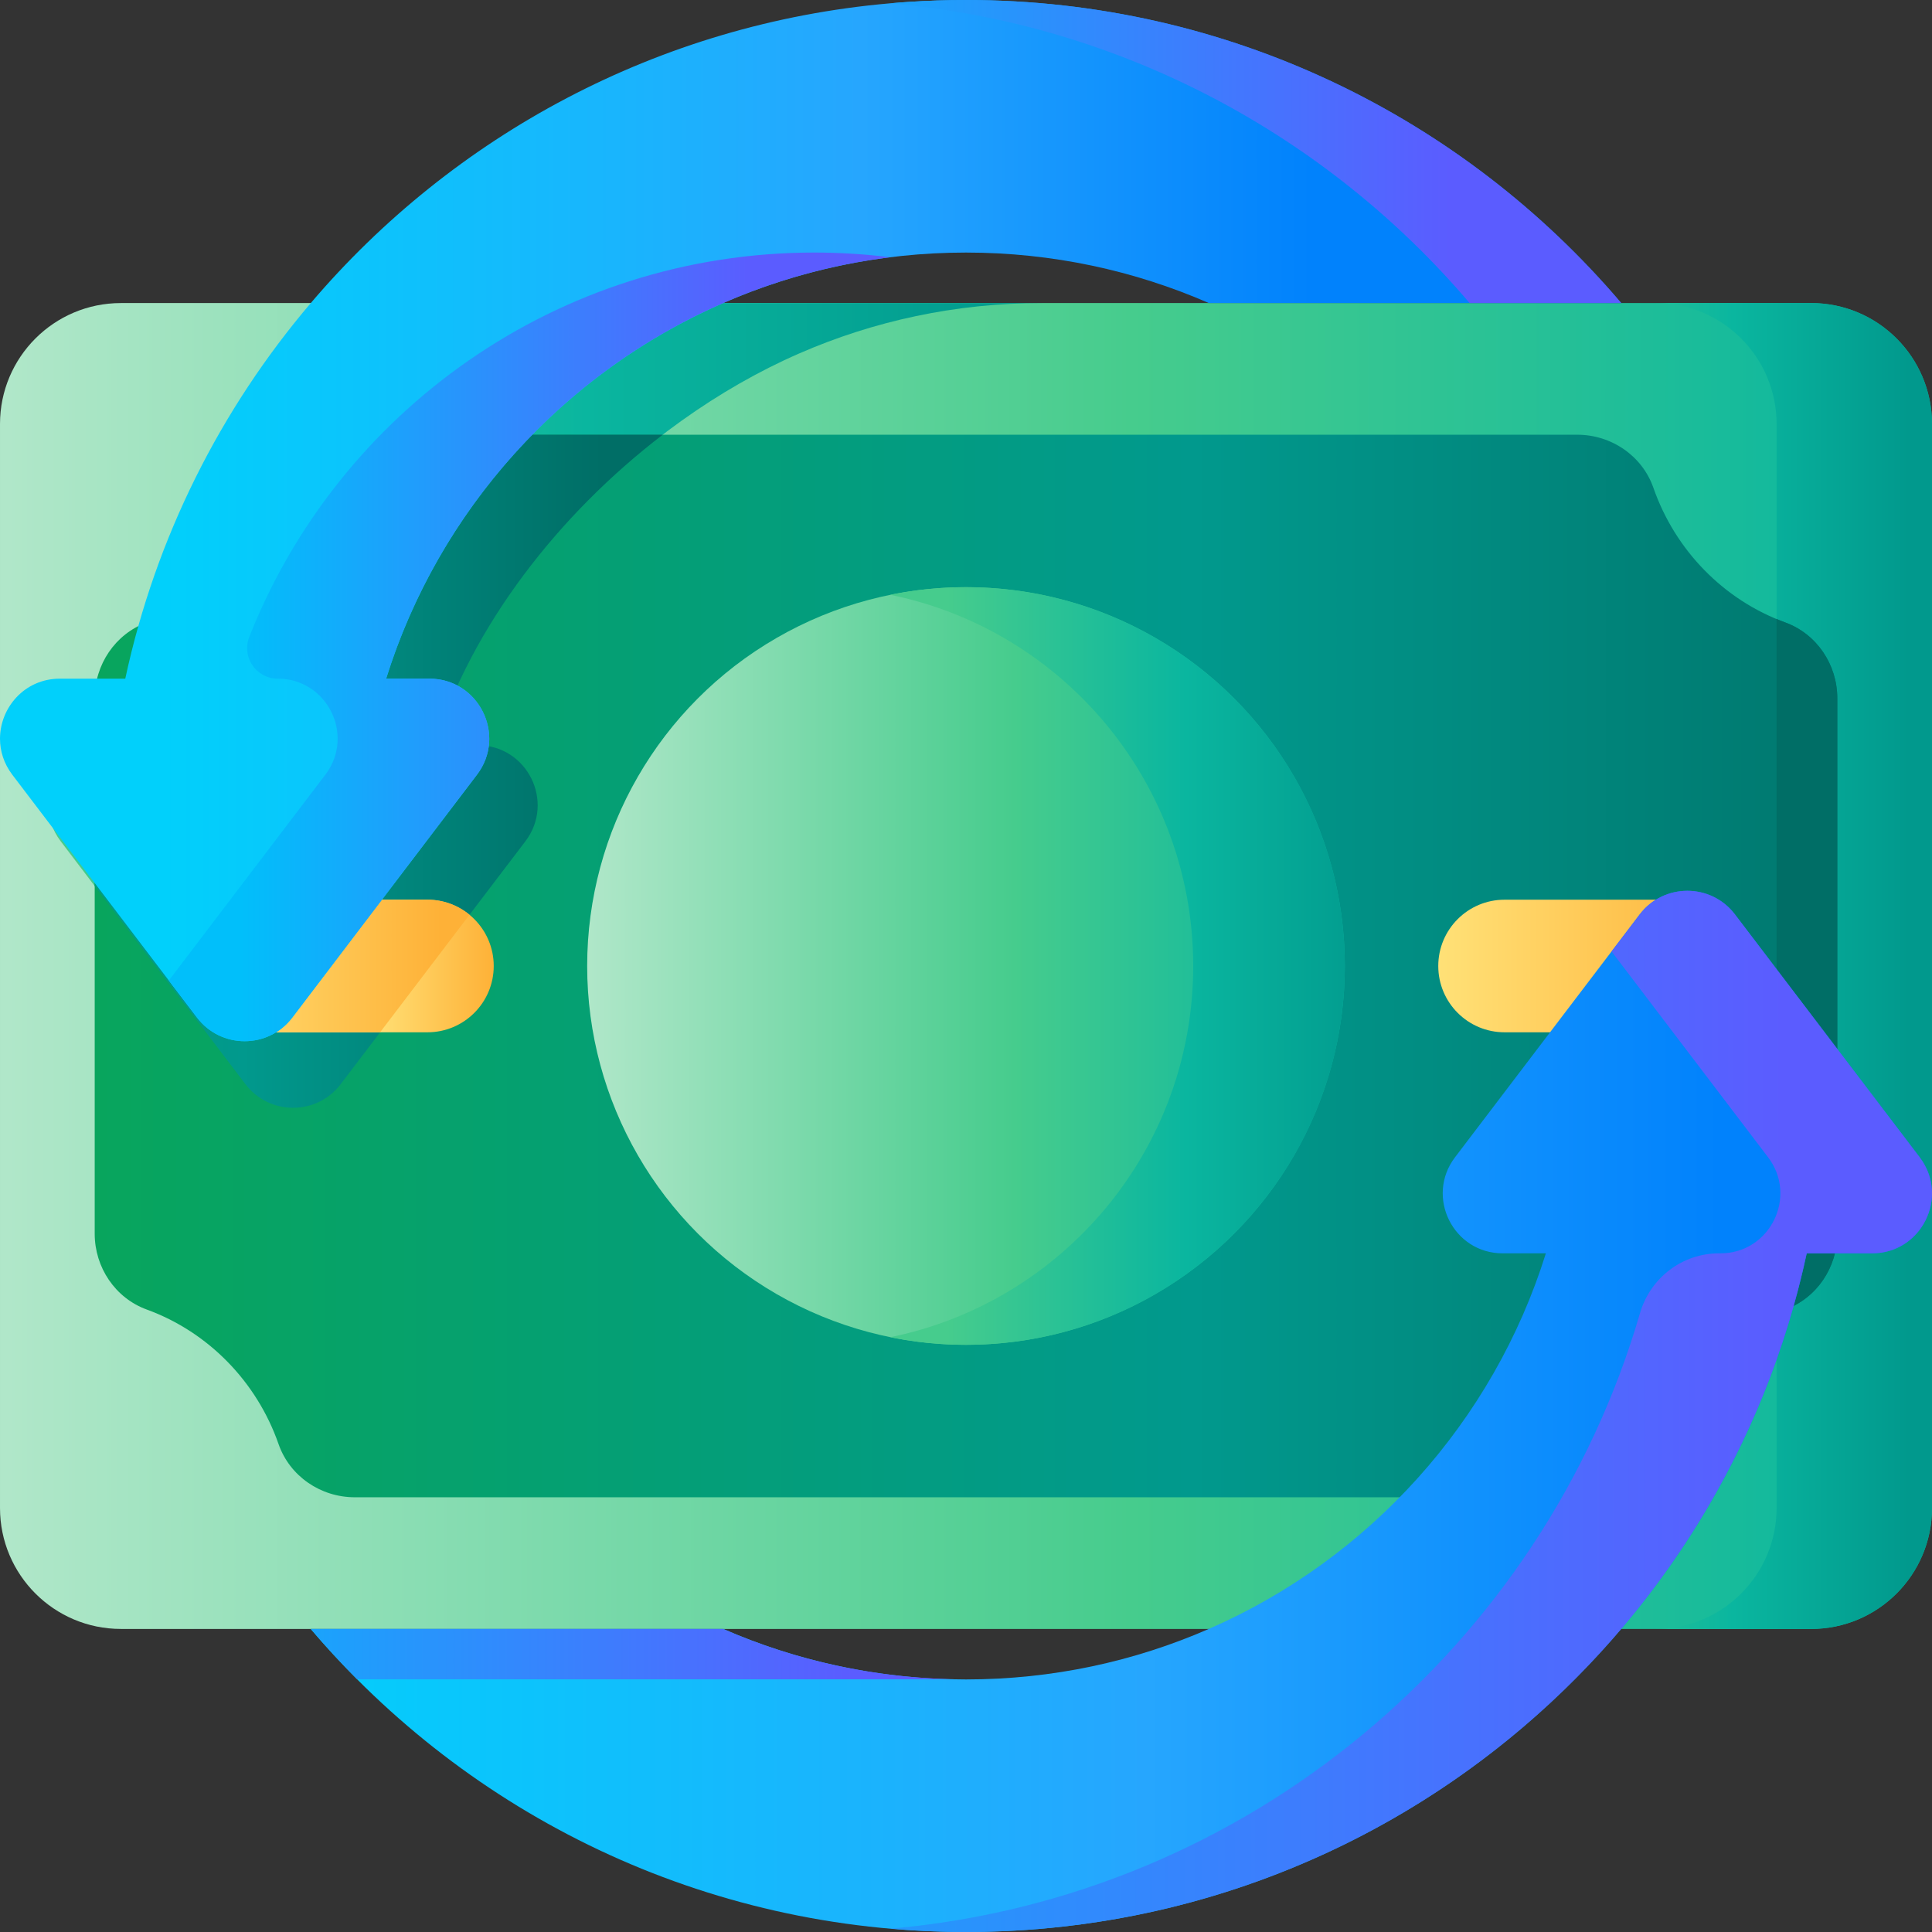 <svg id="Capa_1" enable-background="new 0 0 510.001 510.001" height="512" viewBox="0 0 510.001 510.001" width="512" xmlns="http://www.w3.org/2000/svg" xmlns:xlink="http://www.w3.org/1999/xlink"><rect x="0" y="0" width="510.001" height="510.001" fill="#333333" stroke="none"/><linearGradient id="lg1"><stop offset="0" stop-color="#b0e7c9"/><stop offset=".593" stop-color="#46cc8d"/><stop offset="1" stop-color="#0ab69f"/></linearGradient><linearGradient id="SVGID_1_" gradientUnits="userSpaceOnUse" x1="1.602" x2="502.582" xlink:href="#lg1" y1="255.001" y2="255.001"/><linearGradient id="lg2"><stop offset="0" stop-color="#46cc8d"/><stop offset=".548" stop-color="#0ab69f"/><stop offset="1" stop-color="#01998d"/></linearGradient><linearGradient id="SVGID_2_" gradientUnits="userSpaceOnUse" x1="13.601" x2="271.186" xlink:href="#lg2" y1="186.214" y2="186.214"/><linearGradient id="SVGID_3_" gradientUnits="userSpaceOnUse" x1="401" x2="504.005" xlink:href="#lg2" y1="255.001" y2="255.001"/><linearGradient id="SVGID_4_" gradientTransform="matrix(-1 0 0 1 1574.001 0)" gradientUnits="userSpaceOnUse" x1="1040.757" x2="1596.831" y1="255.001" y2="255.001"><stop offset="0" stop-color="#006e66"/><stop offset=".393" stop-color="#01998d"/><stop offset="1" stop-color="#09a755"/></linearGradient><linearGradient id="lg3"><stop offset="0" stop-color="#09a755"/><stop offset=".608" stop-color="#01998d"/><stop offset="1" stop-color="#006e66"/></linearGradient><linearGradient id="SVGID_5_" gradientUnits="userSpaceOnUse" x1="-83.333" x2="159.073" xlink:href="#lg3" y1="203.592" y2="203.592"/><linearGradient id="SVGID_6_" gradientUnits="userSpaceOnUse" x1="154.667" x2="345.352" xlink:href="#lg1" y1="255.001" y2="255.001"/><linearGradient id="SVGID_7_" gradientUnits="userSpaceOnUse" x1="250" x2="365.004" xlink:href="#lg2" y1="255.001" y2="255.001"/><linearGradient id="SVGID_8_" gradientUnits="userSpaceOnUse" x1="50.333" x2="130.333" y1="255.001" y2="255.001"><stop offset="0" stop-color="#fff9df"/><stop offset=".593" stop-color="#ffe177"/><stop offset="1" stop-color="#feb137"/></linearGradient><linearGradient id="lg4"><stop offset="0" stop-color="#ffe177"/><stop offset="1" stop-color="#feb137"/></linearGradient><linearGradient id="SVGID_9_" gradientUnits="userSpaceOnUse" x1="50" x2="116.483" xlink:href="#lg4" y1="255.001" y2="255.001"/><linearGradient id="SVGID_10_" gradientUnits="userSpaceOnUse" x1="379.667" x2="459.667" xlink:href="#lg4" y1="255.001" y2="255.001"/><linearGradient id="SVGID_11_" gradientUnits="userSpaceOnUse" x1="382" x2="469.006" xlink:href="#lg3" y1="255.001" y2="255.001"/><linearGradient id="lg5"><stop offset="0" stop-color="#01d0fb"/><stop offset=".608" stop-color="#26a6fe"/><stop offset="1" stop-color="#0182fc"/></linearGradient><linearGradient id="SVGID_12_" gradientUnits="userSpaceOnUse" x1="42.619" x2="346.487" xlink:href="#lg5" y1="137.427" y2="137.427"/><linearGradient id="lg6"><stop offset="0" stop-color="#01bffa"/><stop offset="1" stop-color="#5b5cff"/></linearGradient><linearGradient id="SVGID_13_" gradientUnits="userSpaceOnUse" x1="178.727" x2="383.138" xlink:href="#lg6" y1="40.001" y2="40.001"/><linearGradient id="SVGID_14_" gradientUnits="userSpaceOnUse" x1="63.53" x2="198.722" xlink:href="#lg6" y1="170.759" y2="170.759"/><linearGradient id="SVGID_15_" gradientUnits="userSpaceOnUse" x1="68.105" x2="454.076" xlink:href="#lg5" y1="372.574" y2="372.574"/><linearGradient id="SVGID_16_" gradientUnits="userSpaceOnUse" x1="80.667" x2="471.302" xlink:href="#lg6" y1="372.574" y2="372.574"/><linearGradient id="SVGID_17_" gradientUnits="userSpaceOnUse" x1="26" x2="225.37" xlink:href="#lg6" y1="436.646" y2="436.646"/><g><g><path d="m478.077 430h-446.154c-17.631 0-31.923-14.292-31.923-31.922v-286.155c0-17.63 14.292-31.923 31.923-31.923h446.154c17.631 0 31.923 14.293 31.923 31.923v286.155c0 17.63-14.292 31.922-31.923 31.922z" fill="url(#SVGID_1_)"/><g><path d="m94.817 97.574c-23.83 28.01-40.97 61.88-48.97 99.15h-17.25c-9.36 0-15.82 7.68-15.82 15.86 0 3.24 1.01 6.55 3.25 9.5l48.76 64.11c6.32 8.31 18.82 8.31 25.14 0l48.76-64.11c7.9-10.4.49-25.36-12.58-25.36h-11.4c13.9-44.52 53.913-84.944 96.203-103.394 19.63-8.58 41.3-13.33 64.09-13.33h-163.53c-5.852 5.562-11.419 11.421-16.653 17.574z" fill="url(#SVGID_2_)"/></g><path d="m478.077 80h-41.025c17.63 0 31.923 14.292 31.923 31.923v286.155c0 17.63-14.292 31.923-31.923 31.923h41.025c17.63 0 31.923-14.292 31.923-31.923v-286.155c0-17.63-14.292-31.923-31.923-31.923z" fill="url(#SVGID_3_)"/><path d="m38.742 164.312c16.199-5.905 29.035-19.012 34.8-35.538 2.956-8.474 11.123-14.017 20.097-14.017h322.722c8.974 0 17.142 5.544 20.097 14.017 5.764 16.526 18.601 29.633 34.8 35.538 8.334 3.038 13.742 11.138 13.742 20.009v141.359c0 8.871-5.408 16.972-13.742 20.009-16.199 5.905-29.035 19.012-34.8 35.538-2.956 8.474-11.123 14.017-20.097 14.017h-322.722c-8.974 0-17.142-5.544-20.097-14.017-5.764-16.526-18.601-29.633-34.8-35.538-8.334-3.038-13.742-11.139-13.742-20.009v-141.359c0-8.871 5.408-16.971 13.742-20.009z" fill="url(#SVGID_4_)"/><path d="m174.946 114.757h-81.307c-8.974 0-17.142 5.544-20.097 14.017-2.515 7.211-6.378 13.771-11.279 19.365-7.209 15.338-12.771 31.603-16.416 48.585h-17.25c-1.256 0-2.455.148-3.598.407v36.75l39.788 52.313c6.32 8.31 18.82 8.31 25.14 0l48.76-64.11c7.9-10.4.49-25.36-12.58-25.36h-11.4c9.83-31.482 32.723-60.904 60.239-81.967z" fill="url(#SVGID_5_)"/><circle cx="255" cy="255" fill="url(#SVGID_6_)" r="100"/><path d="m255 155c-6.854 0-13.546.691-20.012 2.005 45.639 9.27 79.988 49.621 79.988 97.995s-34.349 88.725-79.988 97.995c6.466 1.314 13.158 2.005 20.012 2.005 55.228 0 100-44.771 100-100s-44.772-100-100-100z" fill="url(#SVGID_7_)"/><g><path d="m112.833 237.5h-45c-9.665 0-17.5 7.835-17.5 17.5 0 9.665 7.835 17.5 17.5 17.5h45c9.665 0 17.5-7.835 17.5-17.5 0-9.665-7.835-17.5-17.5-17.5z" fill="url(#SVGID_8_)"/><path d="m100.342 272.5 23.596-31.024c-3.021-2.484-6.888-3.976-11.105-3.976h-45c-9.665 0-17.5 7.835-17.5 17.5 0 9.665 7.835 17.5 17.5 17.5z" fill="url(#SVGID_9_)"/><path d="m442.167 237.5h-45c-9.665 0-17.5 7.835-17.5 17.5 0 9.665 7.835 17.5 17.5 17.5h45c9.665 0 17.5-7.835 17.5-17.5 0-9.665-7.835-17.5-17.5-17.5z" fill="url(#SVGID_10_)"/></g><path d="m471.258 164.312c-.771-.281-1.527-.593-2.282-.907v183.191c.755-.313 1.511-.625 2.282-.907 8.334-3.038 13.742-11.138 13.742-20.009v-141.359c0-8.871-5.408-16.971-13.742-20.009z" fill="url(#SVGID_11_)"/></g><g><path d="m427.97 80h-108.86c-19.63-8.57-41.31-13.33-64.11-13.33-22.79 0-44.46 4.75-64.09 13.33-42.29 18.45-75.08 54.63-88.98 99.15h11.4c13.07 0 20.48 14.96 12.58 25.36l-48.76 64.11c-6.32 8.31-18.82 8.31-25.14 0l-48.76-64.11c-2.24-2.95-3.25-6.26-3.25-9.5 0-8.18 6.46-15.86 15.82-15.86h17.25c8-37.27 25.14-71.14 48.97-99.15 37.56-44.16 91.73-73.76 152.85-79.12h.01c.14-.01.28-.03.42-.03 1.51-.14 3.03-.25 4.56-.35 5-.33 10.04-.5 15.12-.5 69.3 0 131.34 31.051 172.97 80z" fill="url(#SVGID_12_)"/><g><path d="m427.97 80h-40.03c-37.6-44.2-91.85-73.8-153.04-79.12.14-.01.28-.03.42-.03 1.51-.14 3.03-.25 4.56-.35 5-.33 10.04-.5 15.12-.5 69.3 0 131.34 31.051 172.97 80z" fill="url(#SVGID_13_)"/><path d="m234.975 67.907c-6.551-.815-13.224-1.24-19.996-1.24-67.769 0-125.717 42.048-149.183 101.477-2.086 5.282 1.838 11.006 7.517 11.006 13.064 0 20.481 14.957 12.572 25.356l-41.318 54.331 7.438 9.78c6.321 8.312 18.824 8.312 25.145 0l48.755-64.112c7.908-10.399.492-25.356-12.572-25.356h-11.403c18.435-59.026 70.07-103.395 133.045-111.242z" fill="url(#SVGID_14_)"/></g></g><g><path d="m510 314.99c0 8.18-6.46 15.86-15.82 15.86h-17.25c-8 37.27-25.14 71.14-48.97 99.15-41.63 48.95-103.67 80-172.96 80-69.3 0-131.34-31.05-172.98-80h108.88c19.63 8.57 41.31 13.33 64.1 13.33s44.46-4.75 64.09-13.33c42.29-18.45 75.07-54.63 88.98-99.15h-11.4c-13.07 0-20.48-14.96-12.58-25.36l30.3-39.85 18.46-24.26c6.32-8.31 18.82-8.31 25.14 0l23.77 31.25 24.99 32.86c2.24 2.95 3.25 6.26 3.25 9.5z" fill="url(#SVGID_15_)"/><path d="m506.749 305.49-24.99-32.86-23.77-31.25c-6.32-8.31-18.82-8.31-25.14 0l-7.441 9.779 16.331 21.471 24.99 32.86c7.91 10.4.49 25.36-12.57 25.36h-.388c-9.701 0-18.136 6.474-20.851 15.788-25.708 88.2-103.491 154.204-197.839 162.483 6.565.571 13.205.879 19.918.879 108.95 0 199.96-76.76 221.93-179.15h17.25c13.06 0 20.48-14.959 12.57-25.36z" fill="url(#SVGID_16_)"/></g><path d="m190.9 430h-108.88c3.906 4.592 7.992 9.026 12.246 13.292h157.785c-21.71-.392-42.37-5.092-61.151-13.292z" fill="url(#SVGID_17_)"/></g></svg>